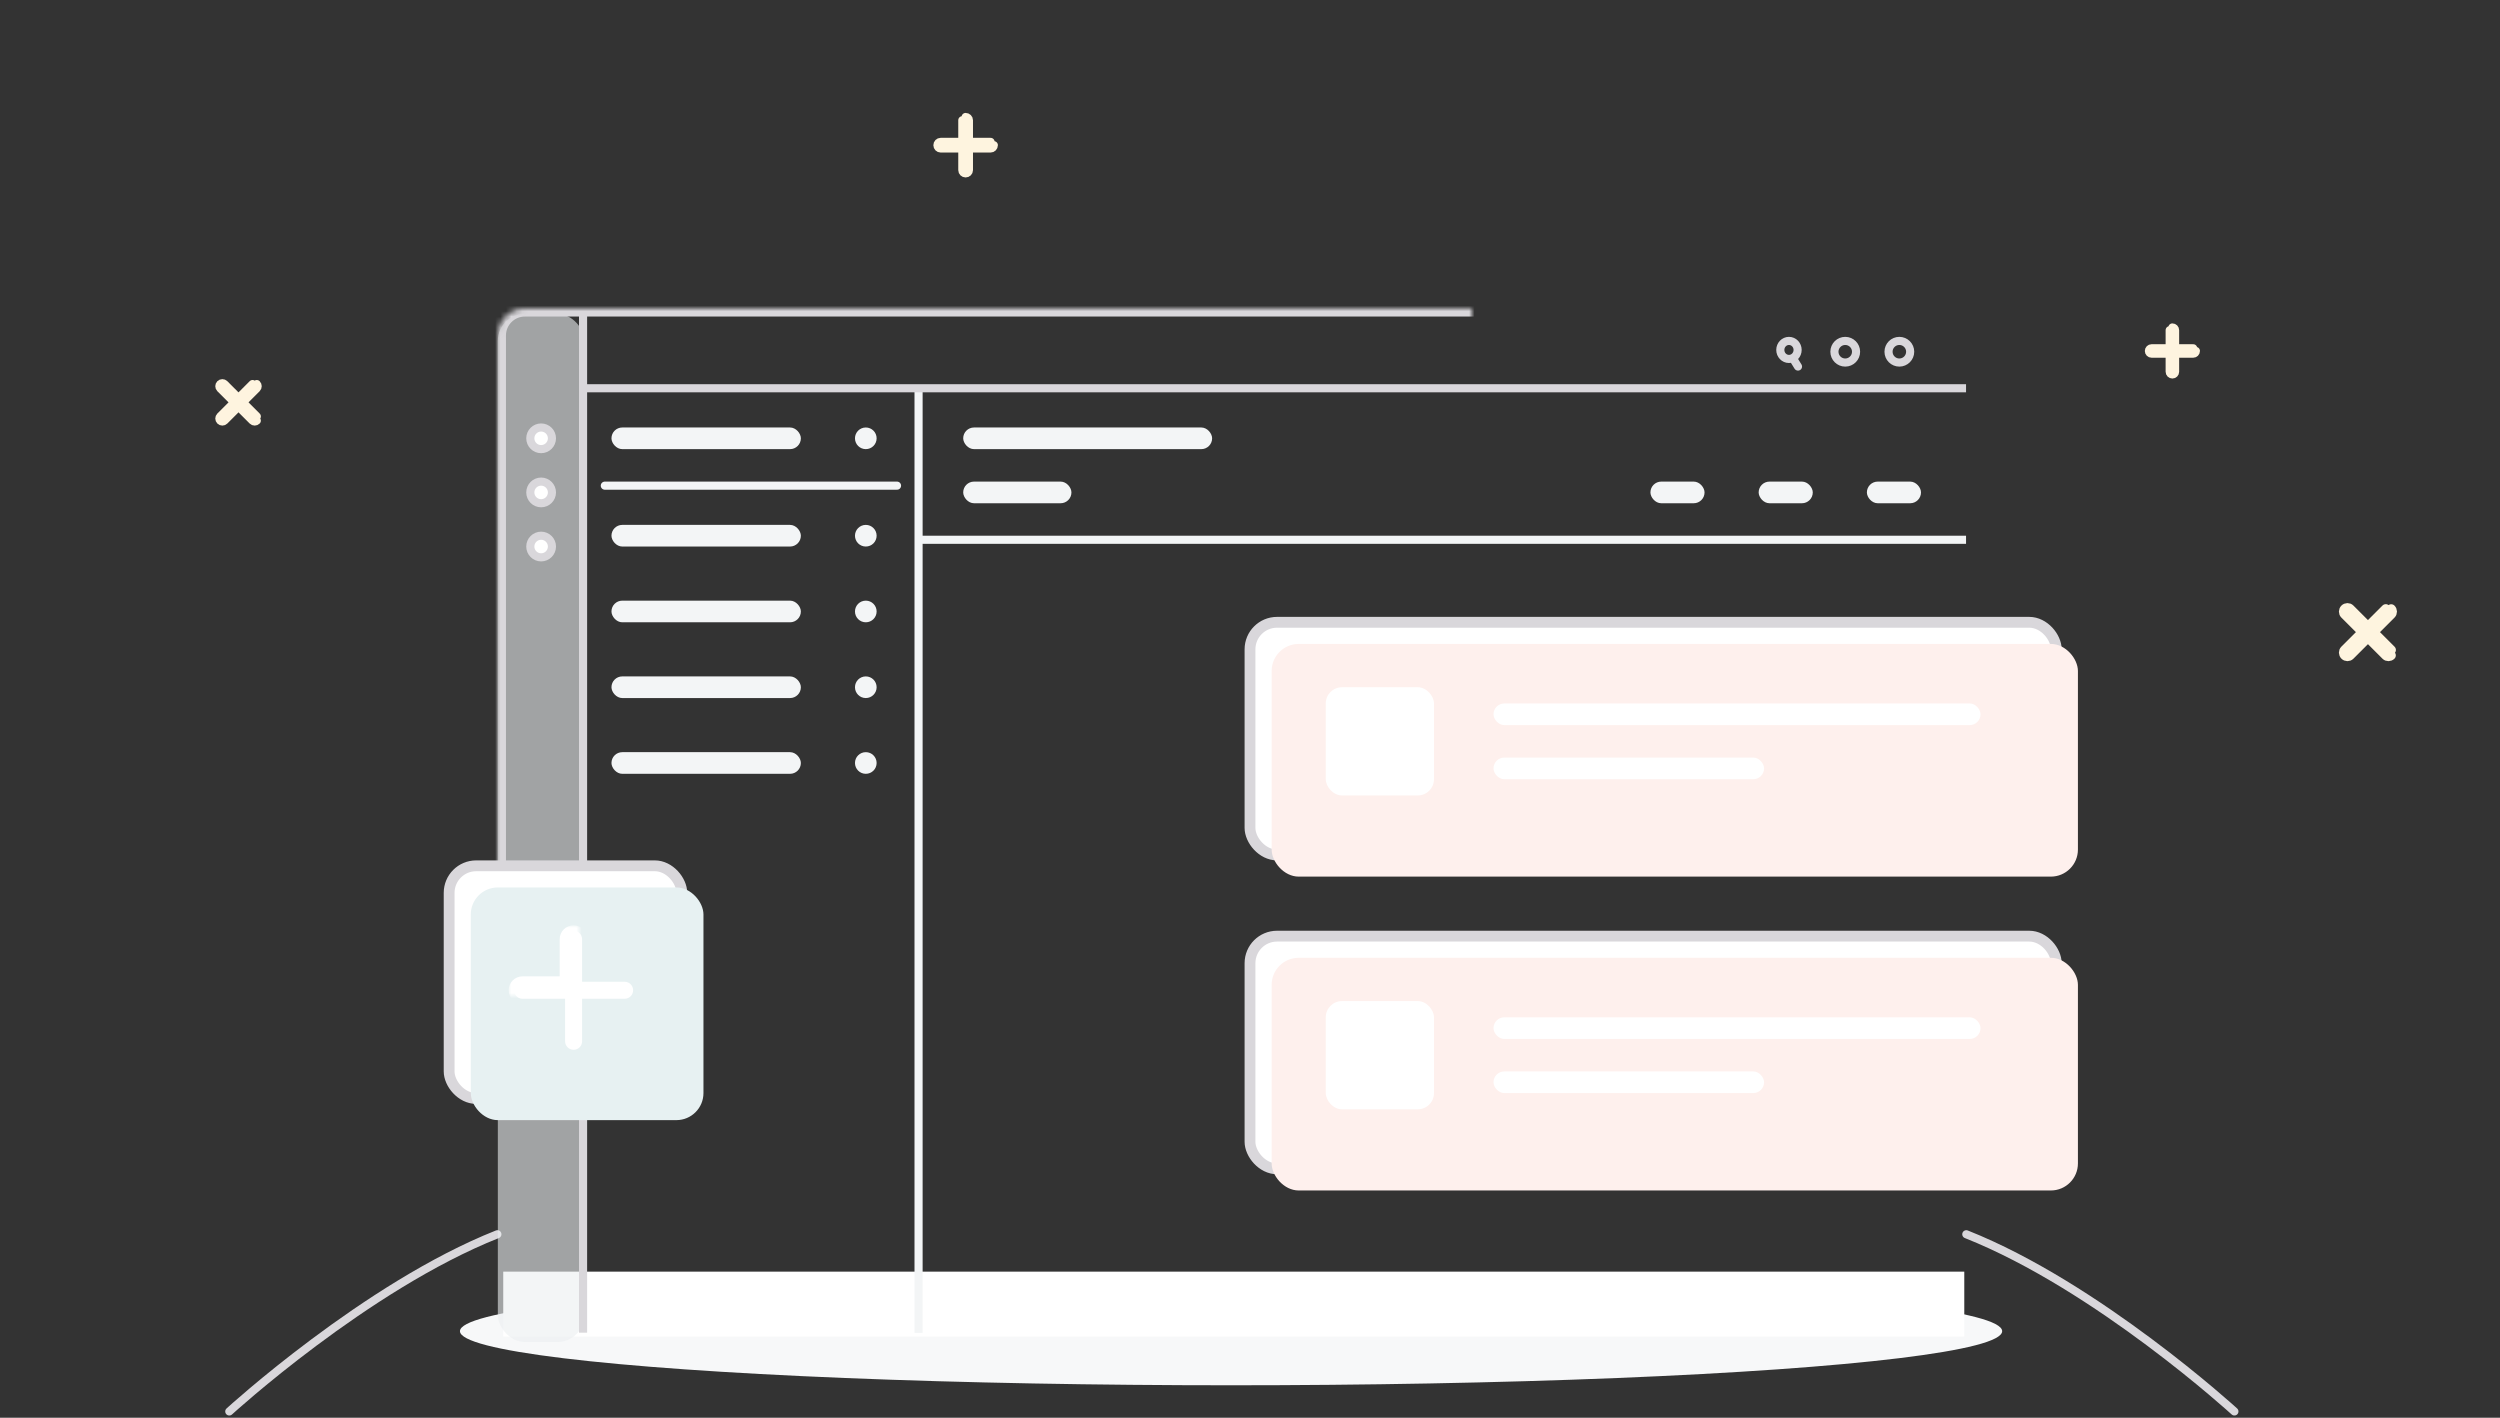 <?xml version="1.0" encoding="UTF-8"?>
<svg width="462px" height="262px" viewBox="0 0 462 262" version="1.1" xmlns="http://www.w3.org/2000/svg" xmlns:xlink="http://www.w3.org/1999/xlink">
    <rect x="0" y="0" width="462" height="262" fill="#333333" stroke="none"/>
    <!-- Generator: Sketch 41.2 (35397) - http://www.bohemiancoding.com/sketch -->
    <title>conversation empty state</title>
    <desc>Created with Sketch.</desc>
    <defs>
        <circle id="path-1" cx="5" cy="117" r="5"></circle>
        <mask id="mask-2" maskContentUnits="userSpaceOnUse" maskUnits="objectBoundingBox" x="0" y="0" width="10" height="10" fill="white">
            <use xlink:href="#path-1"></use>
        </mask>
        <circle id="path-3" cx="64" cy="136" r="2"></circle>
        <mask id="mask-4" maskContentUnits="userSpaceOnUse" maskUnits="objectBoundingBox" x="0" y="0" width="4" height="4" fill="white">
            <use xlink:href="#path-3"></use>
        </mask>
        <circle id="path-5" cx="82" cy="5" r="5"></circle>
        <mask id="mask-6" maskContentUnits="userSpaceOnUse" maskUnits="objectBoundingBox" x="0" y="0" width="10" height="10" fill="white">
            <use xlink:href="#path-5"></use>
        </mask>
        <circle id="path-7" cx="343.5" cy="8.5" r="2.5"></circle>
        <mask id="mask-8" maskContentUnits="userSpaceOnUse" maskUnits="objectBoundingBox" x="0" y="0" width="5" height="5" fill="white">
            <use xlink:href="#path-7"></use>
        </mask>
        <circle id="path-9" cx="459" cy="60" r="3"></circle>
        <mask id="mask-10" maskContentUnits="userSpaceOnUse" maskUnits="objectBoundingBox" x="0" y="0" width="6" height="6" fill="white">
            <use xlink:href="#path-9"></use>
        </mask>
        <circle id="path-11" cx="396" cy="149" r="4"></circle>
        <mask id="mask-12" maskContentUnits="userSpaceOnUse" maskUnits="objectBoundingBox" x="0" y="0" width="8" height="8" fill="white">
            <use xlink:href="#path-11"></use>
        </mask>
        <rect id="path-13" x="92" y="57" width="272" height="190" rx="5"></rect>
        <mask id="mask-14" maskContentUnits="userSpaceOnUse" maskUnits="objectBoundingBox" x="0" y="0" width="272" height="190" fill="white">
            <use xlink:href="#path-13"></use>
        </mask>
        <rect id="path-15" x="97" y="61" width="6" height="8" rx="2"></rect>
        <mask id="mask-16" maskContentUnits="userSpaceOnUse" maskUnits="objectBoundingBox" x="0" y="0" width="6" height="8" fill="white">
            <use xlink:href="#path-15"></use>
        </mask>
        <path d="M24.571,21.429 L24.571,13.565 C24.571,12.707 23.868,12 23,12 C22.126,12 21.429,12.7 21.429,13.565 L21.429,21.429 L13.565,21.429 C12.707,21.429 12,22.132 12,23 C12,23.874 12.7,24.571 13.565,24.571 L21.429,24.571 L21.429,32.435 C21.429,33.293 22.132,34 23,34 C23.874,34 24.571,33.3 24.571,32.435 L24.571,24.571 L32.435,24.571 C33.293,24.571 34,23.868 34,23 C34,22.126 33.3,21.429 32.435,21.429 L24.571,21.429 Z" id="path-17"></path>
        <mask id="mask-18" maskContentUnits="userSpaceOnUse" maskUnits="objectBoundingBox" x="-1" y="-1" width="24" height="24">
            <rect x="11" y="11" width="24" height="24" fill="white"></rect>
            <use xlink:href="#path-17" fill="black"></use>
        </mask>
    </defs>
    <g id="Illustrations" stroke="none" stroke-width="1" fill="none" fill-rule="evenodd">
        <g id="Conversation" transform="translate(-113, -151)">
            <g id="conversation-empty-state" transform="translate(113, 151)">
                <g id="bg-thingy">
                    <g id="Group-2">
                        <use id="Oval-2" stroke="#FCE2D9" mask="url(#mask-2)" stroke-width="3" xlink:href="#path-1"></use>
                        <use id="Oval-3" stroke="#FCE2D9" mask="url(#mask-4)" stroke-width="3" xlink:href="#path-3"></use>
                        <use id="Oval-4" stroke="#FCE2D9" mask="url(#mask-6)" stroke-width="3" xlink:href="#path-5"></use>
                        <use id="Oval-5" stroke="#FCE2D9" mask="url(#mask-8)" stroke-width="3" xlink:href="#path-7"></use>
                        <use id="Oval-6" stroke="#FCE2D9" mask="url(#mask-10)" stroke-width="3" xlink:href="#path-9"></use>
                        <use id="Oval-7" stroke="#FCE2D9" mask="url(#mask-12)" stroke-width="3" xlink:href="#path-11"></use>
                        <g id="Group" transform="translate(397, 60)" stroke="#FEF4DF" stroke-width="1.5" stroke-linecap="round" stroke-linejoin="round">
                            <path d="M8.302,4.36 L0.612,4.36 C0.336,4.36 0.112,4.583 0.112,4.86 C0.112,5.136 0.336,5.36 0.612,5.36 L8.302,5.36 C8.578,5.36 8.802,5.136 8.802,4.86" id="Combined-Shape"></path>
                            <path d="M3.957,1.015 L3.957,8.704 C3.957,8.981 4.181,9.204 4.457,9.204 C4.733,9.204 4.957,8.981 4.957,8.704 L4.957,1.015 C4.957,0.739 4.733,0.515 4.457,0.515" id="Path-5"></path>
                        </g>
                        <g id="Group-Copy" transform="translate(437.854, 116.646) rotate(45) translate(-437.854, -116.646) translate(431.354, 110.146)" stroke="#FEF4DF" stroke-width="1.7" stroke-linecap="round" stroke-linejoin="round">
                            <path d="M11.821,6.081 L1.055,6.081 C0.669,6.081 0.355,6.404 0.355,6.803 C0.355,7.202 0.669,7.526 1.055,7.526 L11.821,7.526 C12.207,7.526 12.521,7.202 12.521,6.803" id="Combined-Shape"></path>
                            <path d="M5.716,1.421 L5.716,12.186 C5.716,12.573 6.039,12.886 6.438,12.886 C6.837,12.886 7.16,12.573 7.16,12.186 L7.16,1.421 C7.16,1.034 6.837,0.721 6.438,0.721" id="Path-5"></path>
                        </g>
                        <g id="Group-Copy-3" transform="translate(173, 21)" stroke="#FEF4DF" stroke-width="1.5" stroke-linecap="round" stroke-linejoin="round">
                            <path d="M10.061,5.22 L0.834,5.22 C0.502,5.22 0.234,5.494 0.234,5.831 C0.234,6.169 0.502,6.443 0.834,6.443 L10.061,6.443 C10.393,6.443 10.661,6.169 10.661,5.831" id="Combined-Shape"></path>
                            <path d="M4.836,1.218 L4.836,10.445 C4.836,10.777 5.11,11.045 5.447,11.045 C5.785,11.045 6.059,10.777 6.059,10.445 L6.059,1.218 C6.059,0.886 5.785,0.618 5.447,0.618" id="Path-5"></path>
                        </g>
                        <g id="Group-Copy-2" transform="translate(44, 74.5) rotate(45) translate(-44, -74.5) translate(39, 69)" stroke="#FEF4DF" stroke-width="1.5" stroke-linecap="round" stroke-linejoin="round">
                            <path d="M9.182,4.79 L0.723,4.79 C0.419,4.79 0.173,5.039 0.173,5.345 C0.173,5.652 0.419,5.901 0.723,5.901 L9.182,5.901 C9.485,5.901 9.732,5.652 9.732,5.345" id="Combined-Shape"></path>
                            <path d="M4.397,1.116 L4.397,9.575 C4.397,9.879 4.645,10.125 4.952,10.125 C5.259,10.125 5.508,9.879 5.508,9.575 L5.508,1.116 C5.508,0.812 5.259,0.566 4.952,0.566" id="Path-5"></path>
                        </g>
                    </g>
                    <g id="Group-3" transform="translate(42, 228)" stroke="#D9D7DB" stroke-width="1.5" stroke-linecap="round" stroke-linejoin="round">
                        <path d="M0.371,32.838 C0.371,32.838 25.633,9.728 49.916,0.091" id="Path-6"></path>
                        <path d="M321.371,32.838 C321.371,32.838 346.633,9.728 370.916,0.091" id="Path-6-Copy" transform="translate(346.144, 16.464) scale(-1, 1) translate(-346.144, -16.464) "></path>
                    </g>
                    <ellipse id="Oval-8" fill="#F7F8F9" cx="227.5" cy="246" rx="142.5" ry="10"></ellipse>
                    <rect id="Rectangle-4" fill="#FFFFFF" x="93" y="235" width="270" height="12"></rect>
                </g>
                <path d="M169.77,99.75 L363.325,99.75" id="Path-3-Copy" stroke="#F3F5F6" stroke-width="1.5"></path>
                <rect id="Rectangle-Copy" fill="#EBEEF0" opacity="0.6" x="92" y="58" width="16" height="190" rx="5"></rect>
                <path d="M169.75,71.291 L169.75,246.316" id="Path-2-Copy" stroke="#F3F5F6" stroke-width="1.5"></path>
                <use id="Rectangle" stroke="#D9D7DB" mask="url(#mask-14)" stroke-width="3" xlink:href="#path-13"></use>
                <path d="M107.75,57.752 L107.75,246.28" id="Path-2" stroke="#D9D7DB" stroke-width="1.5"></path>
                <path d="M111.77,89.75 L165.77,89.75" id="Path-3-Copy-2" stroke="#F3F5F6" stroke-width="1.5" stroke-linecap="round" stroke-linejoin="round"></path>
                <g id="1" transform="translate(113, 79)" fill="#F3F5F6">
                    <rect id="Rectangle-5-Copy-5" x="0" y="0" width="35" height="4" rx="2"></rect>
                    <circle id="Oval-Copy-7" cx="47" cy="2" r="2"></circle>
                </g>
                <g id="2" transform="translate(113, 97)" fill="#F3F5F6">
                    <rect id="Rectangle-5-Copy-5" x="0" y="0" width="35" height="4" rx="2"></rect>
                    <circle id="Oval-Copy-7" cx="47" cy="2" r="2"></circle>
                </g>
                <g id="3" transform="translate(113, 111)" fill="#F3F5F6">
                    <rect id="Rectangle-5-Copy-5" x="0" y="0" width="35" height="4" rx="2"></rect>
                    <circle id="Oval-Copy-7" cx="47" cy="2" r="2"></circle>
                </g>
                <g id="4" transform="translate(113, 125)" fill="#F3F5F6">
                    <rect id="Rectangle-5-Copy-5" x="0" y="0" width="35" height="4" rx="2"></rect>
                    <circle id="Oval-Copy-7" cx="47" cy="2" r="2"></circle>
                </g>
                <g id="5" transform="translate(113, 139)" fill="#F3F5F6">
                    <rect id="Rectangle-5-Copy-5" x="0" y="0" width="35" height="4" rx="2"></rect>
                    <circle id="Oval-Copy-7" cx="47" cy="2" r="2"></circle>
                </g>
                <path d="M107.77,71.75 L363.325,71.75" id="Path-3" stroke="#D9D7DB" stroke-width="1.5"></path>
                <rect id="Rectangle-5" fill="#F3F5F6" x="178" y="79" width="46" height="4" rx="2"></rect>
                <rect id="Rectangle-5-Copy" fill="#F3F5F6" x="178" y="89" width="20" height="4" rx="2"></rect>
                <rect id="Rectangle-5-Copy-2" fill="#F3F5F6" x="305" y="89" width="10" height="4" rx="2"></rect>
                <rect id="Rectangle-5-Copy-3" fill="#F3F5F6" x="325" y="89" width="10" height="4" rx="2"></rect>
                <rect id="Rectangle-5-Copy-4" fill="#F3F5F6" x="345" y="89" width="10" height="4" rx="2"></rect>
                <circle id="Oval-Copy-2" stroke="#D9D7DB" stroke-width="1.5" fill="#FFFFFF" cx="100" cy="101" r="2"></circle>
                <circle id="Oval-Copy" stroke="#D9D7DB" stroke-width="1.5" fill="#FFFFFF" cx="100" cy="91" r="2"></circle>
                <circle id="Oval" stroke="#D9D7DB" stroke-width="1.5" fill="#FFFFFF" cx="100" cy="81" r="2"></circle>
                <use id="Rectangle-2" stroke="#D9D7DB" mask="url(#mask-16)" stroke-width="3" fill="#FFFFFF" xlink:href="#path-15"></use>
                <circle id="Oval-Copy-4" stroke="#D9D7DB" stroke-width="1.5" cx="351" cy="65" r="2"></circle>
                <circle id="Oval-Copy-6" stroke="#D9D7DB" stroke-width="1.5" cx="341" cy="65" r="2"></circle>
                <g id="search" transform="translate(329, 63)" stroke="#D9D7DB" stroke-width="1.5">
                    <ellipse id="Oval-Copy-3" cx="1.6" cy="1.667" rx="1.6" ry="1.667"></ellipse>
                    <path d="M2.4,3.333 L3.27,4.738" id="Path-4" stroke-linecap="round" stroke-linejoin="round"></path>
                </g>
                <g id="1" transform="translate(231, 115)">
                    <rect id="Rectangle-6-Copy" stroke="#D9D7DB" stroke-width="2" fill="#FFFFFF" x="0" y="0" width="149" height="43" rx="5"></rect>
                    <rect id="Rectangle-6" fill="#FEF0ED" style="mix-blend-mode: multiply;" x="4" y="4" width="149" height="43" rx="5"></rect>
                    <rect id="Rectangle-5-Copy-6" fill="#FFFFFF" x="45" y="15" width="90" height="4" rx="2"></rect>
                    <rect id="Rectangle-5-Copy-7" fill="#FFFFFF" x="45" y="25" width="50" height="4" rx="2"></rect>
                    <rect id="Rectangle-7" fill="#FFFFFF" x="14" y="12" width="20" height="20" rx="3"></rect>
                </g>
                <g id="2" transform="translate(231, 173)">
                    <rect id="Rectangle-6-Copy" stroke="#D9D7DB" stroke-width="2" fill="#FFFFFF" x="0" y="0" width="149" height="43" rx="5"></rect>
                    <rect id="Rectangle-6" fill="#FEF0ED" style="mix-blend-mode: multiply;" x="4" y="4" width="149" height="43" rx="5"></rect>
                    <rect id="Rectangle-5-Copy-6" fill="#FFFFFF" x="45" y="15" width="90" height="4" rx="2"></rect>
                    <rect id="Rectangle-5-Copy-7" fill="#FFFFFF" x="45" y="25" width="50" height="4" rx="2"></rect>
                    <rect id="Rectangle-7" fill="#FFFFFF" x="14" y="12" width="20" height="20" rx="3"></rect>
                </g>
                <g id="3" transform="translate(83, 160)">
                    <rect id="Rectangle-6-Copy" stroke="#D9D7DB" stroke-width="2" fill="#FFFFFF" x="0" y="0" width="43" height="43" rx="5"></rect>
                    <rect id="Rectangle-6" fill="#E7F1F2" style="mix-blend-mode: multiply;" x="4" y="4" width="43" height="43" rx="5"></rect>
                    <g id="Combined-Shape">
                        <use fill="#FFFFFF" fill-rule="evenodd" xlink:href="#path-17"></use>
                        <use stroke="#FFFFFF" mask="url(#mask-18)" stroke-width="2" xlink:href="#path-17"></use>
                    </g>
                </g>
            </g>
        </g>
    </g>
</svg>